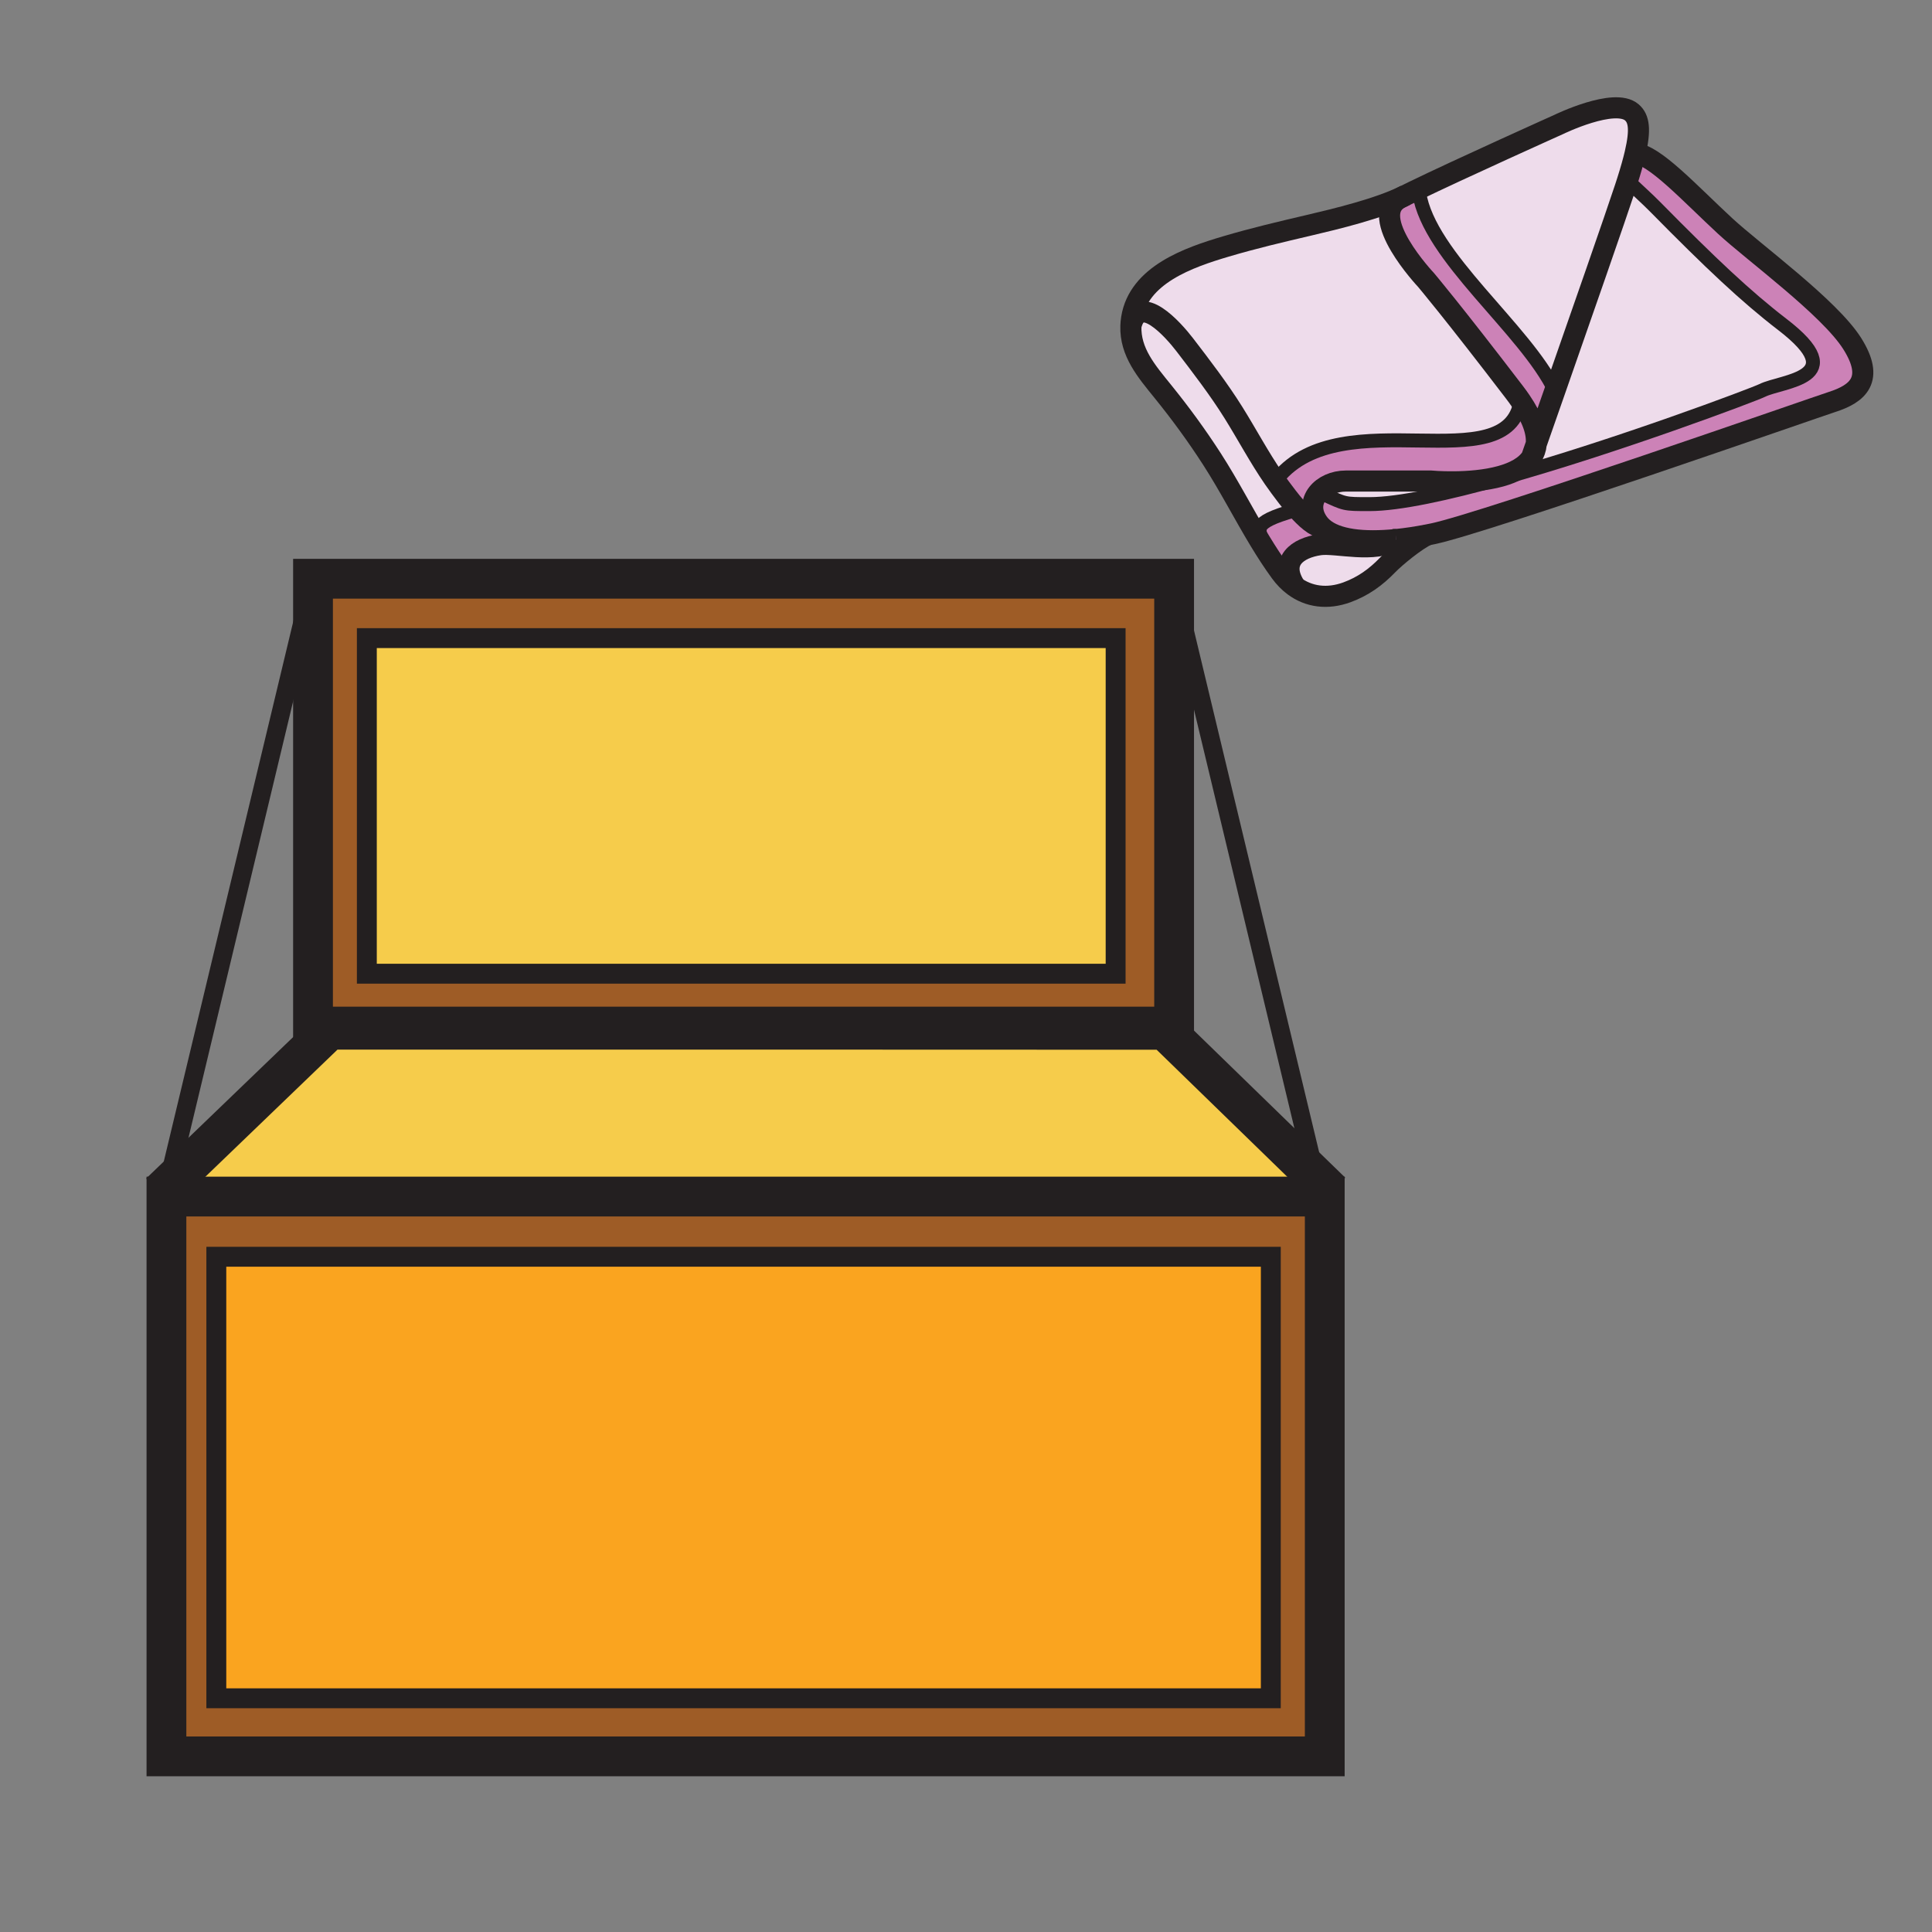 <svg enable-background="new 0 0 850.394 850.394" height="850.394" viewBox="0 0 850.394 850.394" width="850.394" xmlns="http://www.w3.org/2000/svg"><rect x="0" y="0" width="850.394" height="850.394" fill="#808080" stroke="none"/><path d="m583.105 526.682v246.408h-509.842v-246.408zm-23.743 220.838v-194.342h-464.145v194.342z" fill="#9e5c26"/><path d="m583.105 526.682h-509.842l-2.202-2.29 4.954-4.754 69.017-66.403h181.007l186.623.063 66.353 64.526 6.53 6.343z" fill="#f6cc4b"/><path d="m516.803 258.455v193.404h-190.764-188.263v-197.119h379.026v3.715zm-25.745 170.136v-147.718h-329.588v147.718z" fill="#9e5c26"/><path d="m95.217 553.178h464.145v194.342h-464.145z" fill="#faa41f"/><path d="m161.47 280.873h329.587v147.718h-329.587z" fill="#f6cc4b"/><path d="m73.263 526.682h509.843v246.408h-509.843z" fill="none" stroke="#231f20" stroke-width="17.514"/><path d="m586.021 524.63-.476-.463-6.53-6.343-66.353-64.526-186.623-.063h-181.007l-69.017 66.403-4.954 4.754-.601.587" fill="none" stroke="#231f20" stroke-width="17.514"/><path d="m516.803 258.455v193.404h-190.764-188.263v-197.119h379.027z" fill="none" stroke="#231f20" stroke-width="17.514"/><path d="m95.217 553.178h464.145v194.342h-464.145z" fill="none" stroke="#231f20" stroke-width="8.757"/><path d="m161.47 280.873h329.587v147.718h-329.587z" fill="none" stroke="#231f20" stroke-width="8.757"/><path d="m137.776 254.74-63.162 263.435" fill="none" stroke="#231f20" stroke-width="8.137"/><path d="m516.34 256.529.463 1.926 62.212 259.369.513 2.127" fill="none" stroke="#231f20" stroke-width="8.137"/><path d="m0 0h850.394v850.394h-850.394z" fill="none"/><path d="m684.367 171.87c-13.164-27.207-55.291-58.802-59.679-86.886l-2.348-.816c20.115-9.781 63.826-29.418 63.826-29.418s24.503-11.94 32.134-5.27c3.072 2.686 3.937 7.359 1.396 18.176-.789 3.37-1.908 7.337-3.4 12.028-.299.935-.61 1.9-.935 2.892-3.923 11.953-20.05 58.205-30.933 89.317z" fill="#eedceb"/><path d="m684.429 171.892c-3.458 9.9-6.389 18.268-8.224 23.507.452-4.835-1.466-11.049-6.897-19.009-.799-1.172-1.677-2.387-2.634-3.638-27.294-35.698-38.984-49.521-38.984-49.521s-26.601-28.181-11.326-36.084c.566-.294 1.181-.605 1.848-.943 1.225-.614 2.606-1.299 4.13-2.036l2.348.816c4.388 28.084 46.515 59.679 59.679 86.886z" fill="#cc82b7"/><path d="m674.147 201.267s.755-2.146 2.058-5.867c-.206 2.243-.926 4.191-2.04 5.88z" fill="#ffffc2"/><path d="m660.526 209.63c5.806-1.606 10.913-4.204 13.639-8.351 1.114-1.689 1.834-3.638 2.04-5.88 1.835-5.239 4.766-13.607 8.224-23.507 10.883-31.112 27.01-77.364 30.933-89.317.324-.992.636-1.957.935-2.892l.417.132c3.94 3.787 8.162 7.517 11.962 11.374 24.148 24.513 39.945 39.432 55.84 51.627 31.068 23.841-.097 24.666-8.873 29.054-3.488 1.742-63.856 24.53-114.843 38.743z" fill="#eedceb"/><path d="m629.796 211.737s17.25 1.619 30.73-2.106l.272.983c-23.513 6.552-45.032 11.282-58.052 11.282-11.409 0-10.531 0-20.186-4.388l-2.606-.285c2.598-3.326 7.267-5.485 12.44-5.485 6.847-.001 37.402-.001 37.402-.001z" fill="#eedceb"/><path d="m592.869 260.709c-8.604 3.151-16.807 2.041-23.354-2.831l.229-.312c-6.429-10.541 1.202-16.359 11.168-17.807 7.135-1.036 24.529 3.989 33.596-2.273h.004c4.445-.439 9.102-1.146 13.85-2.071-4.722 1.997-14.17 9.72-17.597 13.274-5.201 5.394-10.827 9.436-17.896 12.02z" fill="#eedceb"/><path d="m614.508 237.487c-14.188 1.417-26.241.158-32.319-5.222-.724-.632-1.36-1.33-1.909-2.089-3.483-4.827-3.015-9.513-.324-12.954l2.606.285c9.654 4.388 8.776 4.388 20.186 4.388 13.02 0 34.539-4.73 58.052-11.282 50.986-14.213 111.354-37.001 114.843-38.743 8.776-4.388 39.941-5.213 8.873-29.054-15.895-12.195-31.691-27.114-55.84-51.627-3.8-3.857-8.021-7.587-11.962-11.374l-.417-.132c1.492-4.691 2.611-8.658 3.4-12.028 8.171.013 24.386 17.741 39.696 31.872 12.594 11.624 45.83 35.82 55.839 51.627 10.005 15.806 2.633 22.125-8.956 25.815-5.683 1.808-152.771 53.207-175.426 57.946-.834.176-1.664.342-2.488.5-4.748.926-9.404 1.632-13.85 2.071h-.004z" fill="#cc82b7"/><path d="m582.188 232.265c-3.321-.268-7.543-4.112-11.273-8.329-3.089-3.493-5.845-7.241-7.469-9.426-.965-1.299-1.904-2.615-2.821-3.949l1.751-.075c28.698-34.785 101.345 1.953 106.932-34.096 5.432 7.96 7.35 14.174 6.897 19.009-1.303 3.721-2.058 5.867-2.058 5.867l.018.013c-2.726 4.147-7.833 6.745-13.639 8.351-13.48 3.726-30.73 2.106-30.73 2.106s-30.555 0-37.4 0c-5.174 0-9.843 2.159-12.44 5.485-2.69 3.44-3.159 8.127.324 12.954.548.76 1.185 1.458 1.908 2.09z" fill="#cc82b7"/><path d="m554.596 238.158c1.237-4.994-5.683-7.649 15.679-13.63l.641-.592c3.73 4.217 7.952 8.061 11.273 8.329 6.078 5.38 18.132 6.64 32.319 5.222-9.066 6.262-26.461 1.237-33.596 2.273-9.966 1.448-17.597 7.267-11.168 17.807l-.229.312c-2.146-1.597-4.116-3.598-5.862-5.99-3.221-4.402-6.201-9.014-9.057-13.731z" fill="#cc82b7"/><path d="m521.435 151.693c-5.038-6.561-20.011-23.433-23.648-8.228h-.013c.035-1.088.145-2.203.324-3.348 3.046-19.154 25.166-26.798 41.508-31.634 12.204-3.616 24.245-6.442 36.606-9.338 11.923-2.795 30.704-7.32 41.986-12.967l.013.026c-.667.338-1.281.649-1.848.943-15.274 7.903 11.326 36.084 11.326 36.084s11.69 13.823 38.984 49.521c.957 1.25 1.835 2.466 2.634 3.638-5.587 36.049-78.233-.689-106.932 34.096l-1.751.075c-6.42-9.325-11.756-19.427-17.724-28.98-6.383-10.224-14.177-20.387-21.465-29.888z" fill="#eedceb"/><path d="m497.786 143.465c3.638-15.205 18.61 1.667 23.648 8.228 7.288 9.5 15.082 19.664 21.467 29.888 5.968 9.553 11.304 19.655 17.724 28.98.917 1.334 1.856 2.65 2.821 3.949 1.624 2.185 4.38 5.933 7.469 9.426l-.641.592c-21.361 5.981-14.441 8.636-15.679 13.63-7.21-11.901-13.639-24.473-21.116-36.062-6.797-10.536-13.88-20.208-21.699-29.871-7.061-8.728-14.411-17.215-14.007-28.76z" fill="#eedceb"/><g fill="none"><path d="m614.512 237.487c4.445-.439 9.102-1.146 13.85-2.071.824-.158 1.654-.325 2.488-.5 22.655-4.739 169.743-56.138 175.426-57.946 11.589-3.69 18.961-10.009 8.956-25.815-10.009-15.807-43.245-40.003-55.839-51.627-15.311-14.13-31.525-31.858-39.696-31.872-.004 0-.004 0-.009 0" stroke="#231f20" stroke-width="9.285"/><path d="m674.147 201.267s.755-2.146 2.058-5.867c1.835-5.239 4.766-13.607 8.224-23.507 10.883-31.112 27.01-77.364 30.933-89.317.324-.992.636-1.957.935-2.892 1.492-4.691 2.611-8.658 3.4-12.028 2.541-10.817 1.677-15.49-1.396-18.176-7.631-6.67-32.134 5.27-32.134 5.27s-43.711 19.637-63.826 29.418c-1.523.737-2.905 1.422-4.13 2.036-.667.338-1.281.649-1.848.943-15.274 7.903 11.326 36.084 11.326 36.084s11.69 13.823 38.984 49.521c.957 1.25 1.835 2.466 2.634 3.638 5.432 7.96 7.35 14.174 6.897 19.009-.206 2.243-.926 4.191-2.04 5.88-2.726 4.147-7.833 6.745-13.639 8.351-13.48 3.726-30.73 2.106-30.73 2.106s-30.555 0-37.4 0c-5.174 0-9.843 2.159-12.44 5.485-2.69 3.44-3.159 8.127.324 12.954.549.759 1.186 1.457 1.909 2.089 6.078 5.38 18.132 6.64 32.319 5.222" stroke="#231f20" stroke-width="9.285"/><path d="m618.729 85.91c-.175.092-.351.18-.53.268-11.282 5.647-30.063 10.172-41.986 12.967-12.361 2.896-24.402 5.722-36.606 9.338-16.342 4.836-38.462 12.48-41.508 31.634-.18 1.146-.289 2.26-.324 3.348-.404 11.545 6.946 20.032 14.007 28.76 7.819 9.663 14.902 19.334 21.699 29.871 7.478 11.589 13.906 24.161 21.116 36.062 2.856 4.717 5.836 9.329 9.058 13.73 1.746 2.392 3.717 4.393 5.862 5.99 6.547 4.871 14.749 5.981 23.354 2.831 7.069-2.584 12.695-6.626 17.896-12.019 3.427-3.555 12.875-11.278 17.597-13.274.018-.009.035-.013.053-.022" stroke="#231f20" stroke-width="9.285"/><path d="m569.744 257.567c-6.429-10.541 1.202-16.359 11.168-17.807 7.135-1.036 24.529 3.989 33.596-2.273h.004" stroke="#231f20" stroke-width="9.285"/><path d="m497.786 143.465c3.638-15.205 18.61 1.667 23.648 8.228 7.288 9.5 15.082 19.664 21.467 29.888 5.968 9.553 11.304 19.655 17.724 28.98.917 1.334 1.856 2.65 2.821 3.949 1.624 2.185 4.38 5.933 7.469 9.426 3.73 4.217 7.952 8.061 11.273 8.329.066.009.132.009.197.013" stroke="#231f20" stroke-width="9.285"/><path d="m624.688 84.984c4.388 28.084 46.515 59.679 59.679 86.886" stroke="#231f20" stroke-width="6.144"/><path d="m669.447 175.381c-.039.342-.088.68-.14 1.009-5.587 36.049-78.233-.689-106.932 34.096" stroke="#231f20" stroke-width="6.144"/><path d="m570.274 224.528c-21.361 5.981-14.441 8.636-15.679 13.63-.03.136-.07.272-.118.413" stroke="#231f20" stroke-width="6.144"/><path d="m582.562 217.507c9.654 4.388 8.776 4.388 20.186 4.388 13.02 0 34.539-4.73 58.052-11.282 50.986-14.213 111.354-37.001 114.843-38.743 8.776-4.388 39.941-5.213 8.873-29.054-15.895-12.195-31.691-27.114-55.84-51.627-3.8-3.857-8.021-7.587-11.962-11.374" stroke="#231f20" stroke-linecap="round" stroke-linejoin="round" stroke-width="6.144"/></g></svg>